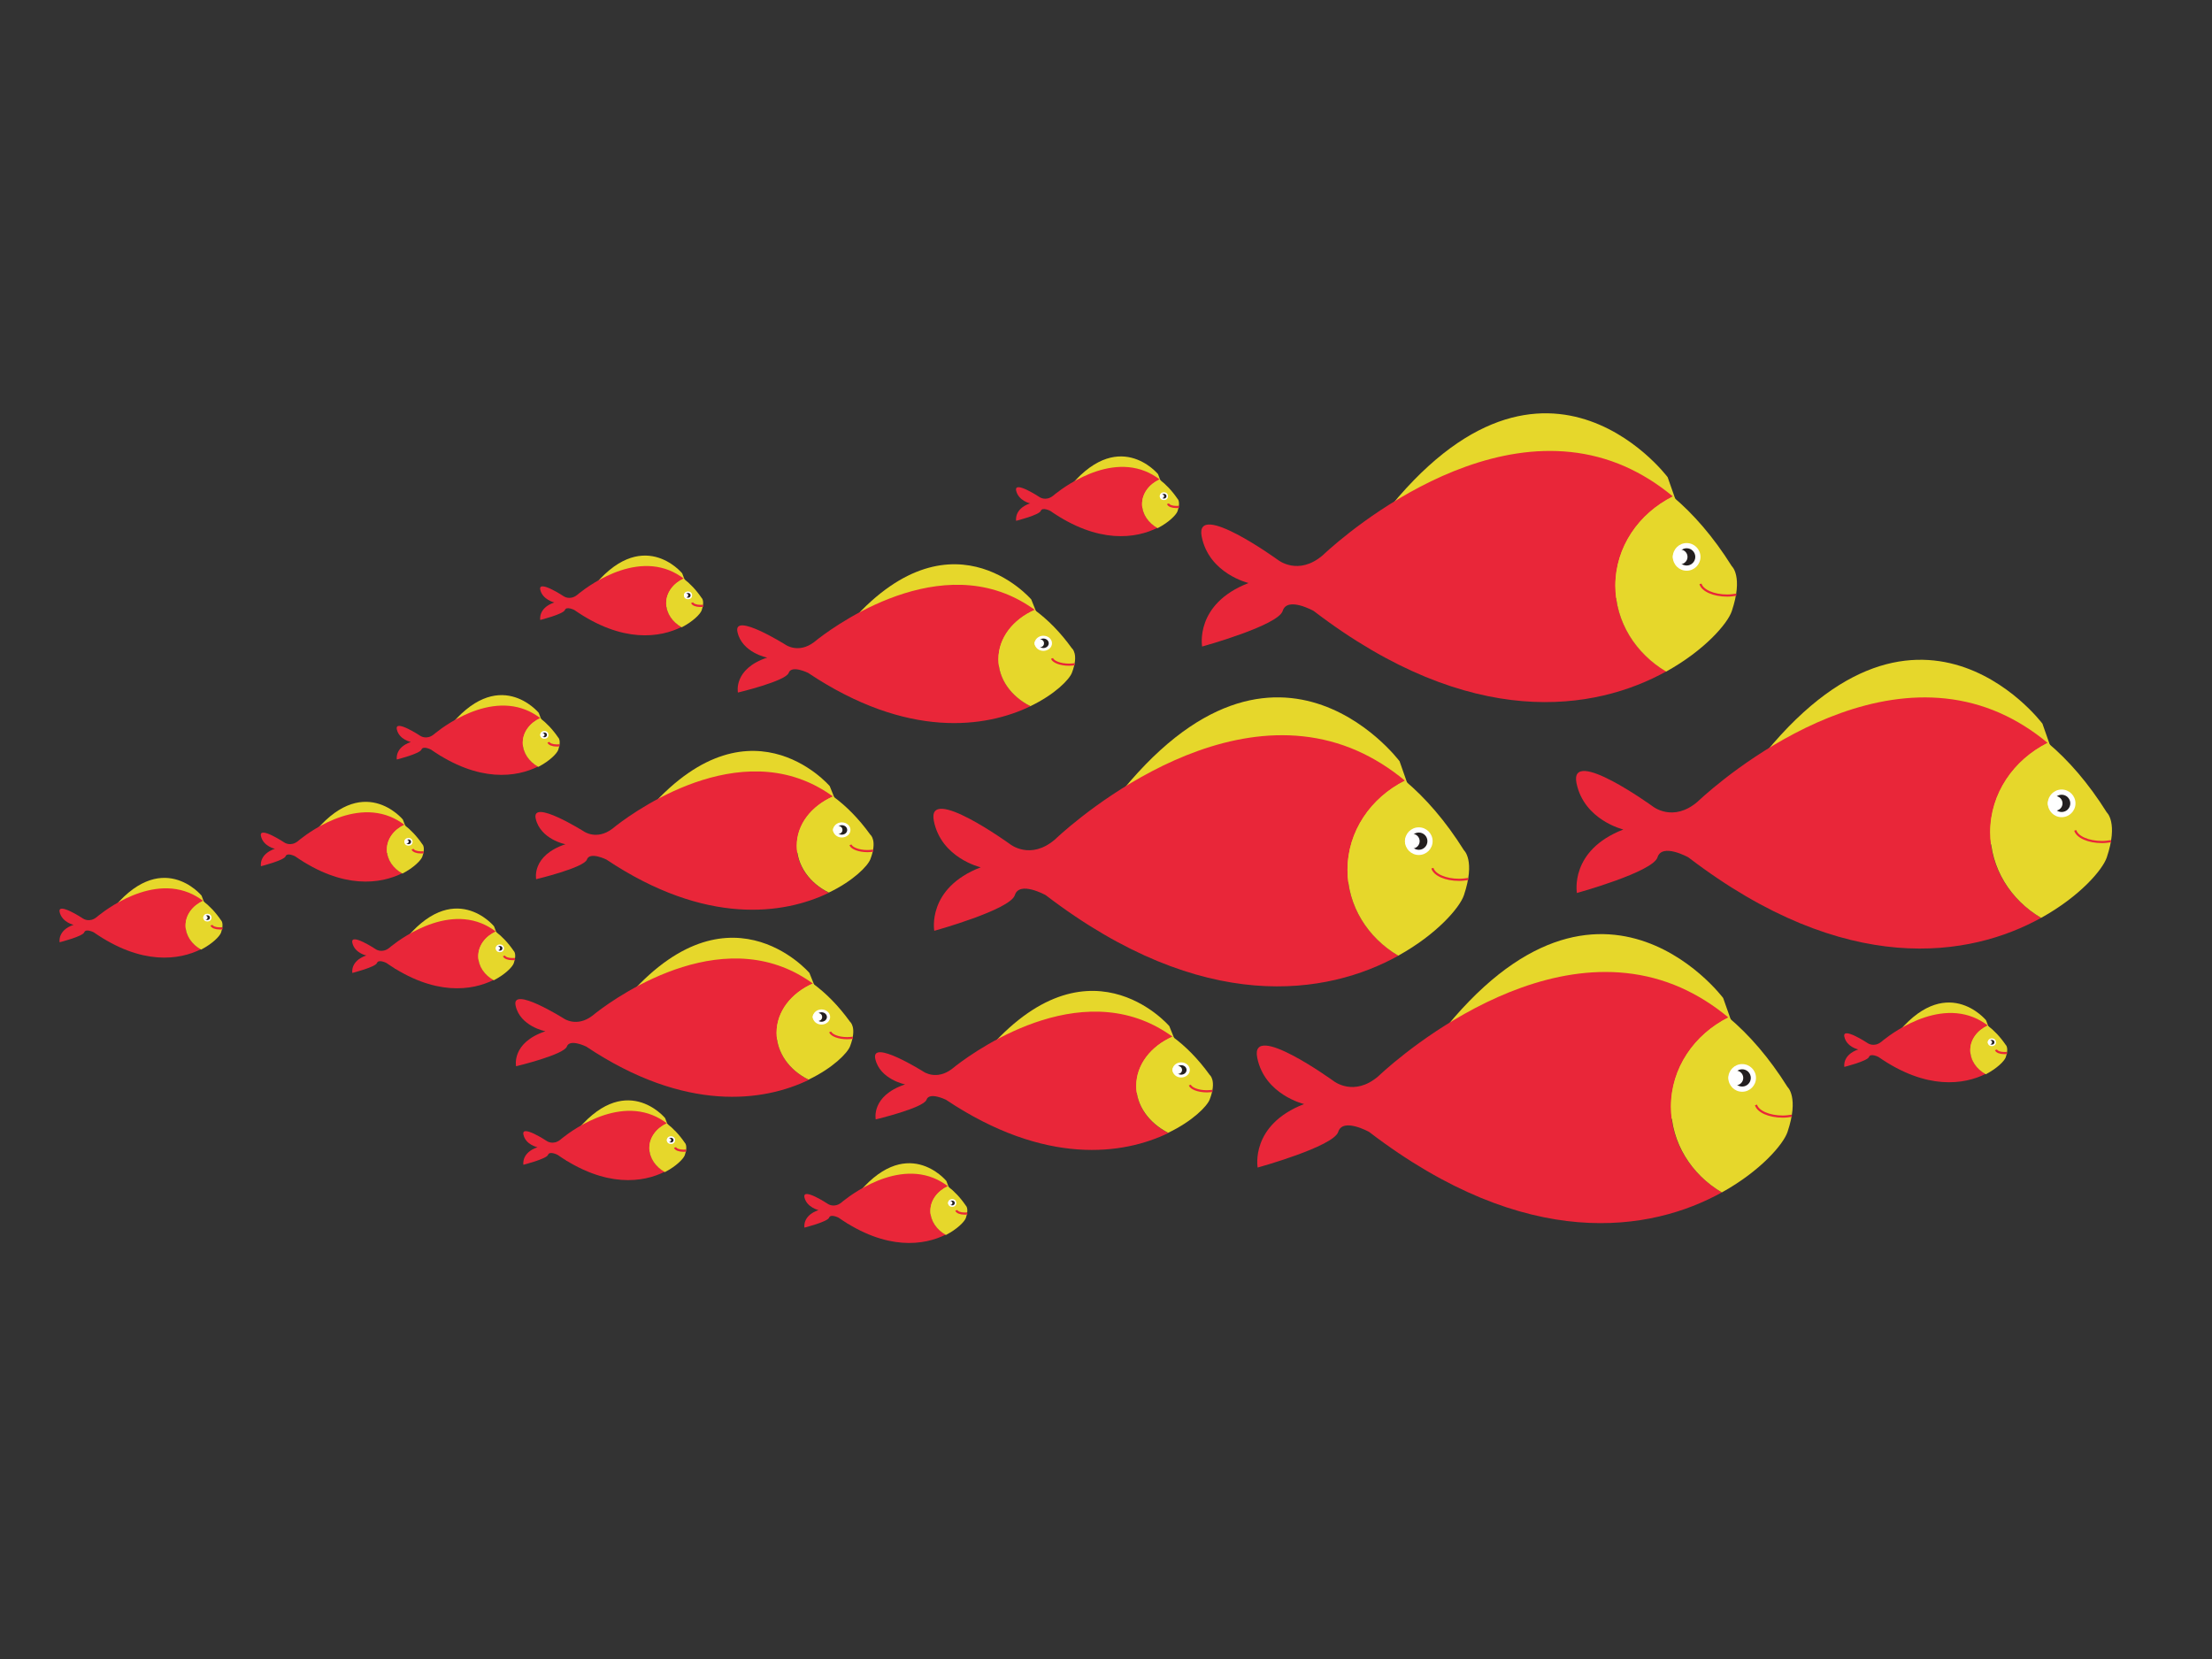 <?xml version="1.0" encoding="utf-8"?>
<!-- Generator: Adobe Illustrator 22.1.0, SVG Export Plug-In . SVG Version: 6.00 Build 0)  -->
<svg version="1.1" xmlns="http://www.w3.org/2000/svg" xmlns:xlink="http://www.w3.org/1999/xlink" x="0px" y="0px"
	 viewBox="0 0 1024 768" style="enable-background:new 0 0 1024 768;" xml:space="preserve">
<rect x="0" y="0" width="1024" height="768" fill="#333333" stroke="none"/>
<style type="text/css">
	.st0{fill:#E6D72B;}
	.st1{fill:#E92639;}
	.st2{fill:#FFFFFF;}
	.st3{fill:#231F20;}
	.st4{fill:none;stroke:#E92639;stroke-miterlimit:10;}
</style>
<g id="Layer_1">
	<g id="Layer_3">
	</g>
	<g>
		<g>
			<path class="st0" d="M772,220.9c0,0-61.4-82.2-138.9,27.5l-11.3,43.2l168.1-19.7L772,220.9z"/>
			<g>
				<path class="st1" d="M556.3,248.4c-3.4-17.2,35.3,10.8,35.3,10.8s9.4,7.6,20.8-2.2c0,0,73.1-70.6,140-41
					c7.4,3.3,14.8,7.8,22,13.8c-15.8,7.9-26.6,23.5-26.6,41.3c0,16.7,9.4,31.3,23.6,39.7c-32.8,18.2-90.2,27.9-163.3-28
					c0,0-12.2-6.8-14.3,0s-37.3,16.5-37.3,16.5s-3.6-19.7,21.5-29.4C578,269.9,559.7,265.6,556.3,248.4z"/>
				<path class="st0" d="M747.8,271.2c0-17.9,10.8-33.4,26.6-41.3c9.5,8,18.7,18.5,27.3,32.2c0,0,5.4,4.7,0,20.8
					c-1.9,5.7-12.5,18.1-30.4,28C757.2,302.5,747.8,287.9,747.8,271.2z"/>
			</g>
			<circle class="st2" cx="780.8" cy="257.8" r="6.4"/>
			<circle class="st3" cx="780.8" cy="257.8" r="4"/>
			<circle class="st2" cx="777.8" cy="257.8" r="3.4"/>
			<g>
				<path class="st4" d="M803.8,275.3c-1.3,0.2-2.7,0.4-4.2,0.4c-6.3,0-11.5-2.3-12.4-5.4"/>
			</g>
		</g>
		<g>
			<path class="st0" d="M945.5,335c0,0-61.4-82.2-138.9,27.5l-11.3,43.2l168.1-19.7L945.5,335z"/>
			<g>
				<path class="st1" d="M729.8,362.5c-3.4-17.2,35.3,10.8,35.3,10.8s9.4,7.6,20.8-2.2c0,0,73.1-70.6,140-41
					c7.4,3.3,14.8,7.8,22,13.8c-15.8,7.9-26.6,23.5-26.6,41.3c0,16.7,9.4,31.3,23.6,39.7c-32.8,18.2-90.2,27.9-163.3-28
					c0,0-12.2-6.8-14.3,0c-2.2,6.8-37.3,16.5-37.3,16.5s-3.6-19.7,21.5-29.4C751.5,384,733.3,379.7,729.8,362.5z"/>
				<path class="st0" d="M921.4,385.2c0-17.9,10.8-33.4,26.6-41.3c9.5,8,18.7,18.5,27.3,32.2c0,0,5.4,4.7,0,20.8
					c-1.9,5.7-12.5,18.1-30.4,28C930.8,416.6,921.4,401.9,921.4,385.2z"/>
			</g>
			<circle class="st2" cx="954.4" cy="371.9" r="6.4"/>
			<circle class="st3" cx="954.4" cy="371.9" r="4"/>
			<circle class="st2" cx="951.4" cy="371.9" r="3.4"/>
			<g>
				<path class="st4" d="M977.3,389.4c-1.3,0.2-2.7,0.4-4.2,0.4c-6.3,0-11.5-2.3-12.4-5.4"/>
			</g>
		</g>
		<g>
			<path class="st0" d="M797.7,462c0,0-61.4-82.2-138.9,27.5l-11.3,43.2L815.7,513L797.7,462z"/>
			<g>
				<path class="st1" d="M582,489.6c-3.4-17.2,35.3,10.8,35.3,10.8s9.4,7.6,20.8-2.2c0,0,73.1-70.6,140-41c7.4,3.3,14.8,7.8,22,13.8
					c-15.8,7.9-26.6,23.5-26.6,41.3c0,16.7,9.4,31.3,23.6,39.7c-32.8,18.2-90.2,27.9-163.3-28c0,0-12.2-6.8-14.3,0
					c-2.2,6.8-37.3,16.5-37.3,16.5s-3.6-19.7,21.5-29.4C603.7,511.1,585.4,506.8,582,489.6z"/>
				<path class="st0" d="M773.6,512.3c0-17.9,10.8-33.4,26.6-41.3c9.5,8,18.7,18.5,27.3,32.2c0,0,5.4,4.7,0,20.8
					c-1.9,5.7-12.5,18.1-30.4,28C783,543.7,773.6,529,773.6,512.3z"/>
			</g>
			<circle class="st2" cx="806.5" cy="499" r="6.4"/>
			<circle class="st3" cx="806.5" cy="499" r="4"/>
			<circle class="st2" cx="803.6" cy="499" r="3.4"/>
			<g>
				<path class="st4" d="M829.5,516.5c-1.3,0.2-2.7,0.4-4.2,0.4c-6.3,0-11.5-2.3-12.4-5.4"/>
			</g>
		</g>
		<g>
			<path class="st0" d="M647.9,352.4c0,0-61.4-82.2-138.9,27.5l-11.3,43.2l168.1-19.7L647.9,352.4z"/>
			<g>
				<path class="st1" d="M432.3,380c-3.4-17.2,35.3,10.8,35.3,10.8s9.4,7.6,20.8-2.2c0,0,73.1-70.6,140-41c7.4,3.3,14.8,7.8,22,13.8
					c-15.8,7.9-26.6,23.5-26.6,41.3c0,16.7,9.4,31.3,23.6,39.7c-32.8,18.2-90.2,27.9-163.3-28c0,0-12.2-6.8-14.3,0
					c-2.2,6.8-37.3,16.5-37.3,16.5s-3.6-19.7,21.5-29.4C453.9,401.5,435.7,397.2,432.3,380z"/>
				<path class="st0" d="M623.8,402.7c0-17.9,10.8-33.4,26.6-41.3c9.5,8,18.7,18.5,27.3,32.2c0,0,5.4,4.7,0,20.8
					c-1.9,5.7-12.5,18.1-30.4,28C633.2,434.1,623.8,419.4,623.8,402.7z"/>
			</g>
			<circle class="st2" cx="656.8" cy="389.4" r="6.4"/>
			<circle class="st3" cx="656.8" cy="389.4" r="4"/>
			<circle class="st2" cx="653.8" cy="389.4" r="3.4"/>
			<g>
				<path class="st4" d="M679.7,406.9c-1.3,0.2-2.7,0.4-4.2,0.4c-6.3,0-11.5-2.3-12.4-5.4"/>
			</g>
		</g>
		<g>
			<path class="st0" d="M541.3,475c0,0-38.7-45.3-87.6,15.2l-7.2,23.8l106.1-10.9L541.3,475z"/>
			<g>
				<path class="st1" d="M405.2,490.2c-2.2-9.5,22.3,5.9,22.3,5.9s5.9,4.2,13.1-1.2c0,0,46.1-38.9,88.3-22.6
					c4.7,1.8,9.3,4.3,13.9,7.6c-10,4.4-16.8,12.9-16.8,22.8c0,9.2,5.9,17.3,14.9,21.8c-20.7,10-56.9,15.4-103-15.4c0,0-7.7-3.8-9,0
					s-23.5,9.1-23.5,9.1s-2.3-10.9,13.6-16.2C418.9,502,407.3,499.6,405.2,490.2z"/>
				<path class="st0" d="M526,502.7c0-9.8,6.8-18.4,16.8-22.8c6,4.4,11.8,10.2,17.2,17.7c0,0,3.4,2.6,0,11.4
					c-1.2,3.1-7.9,10-19.2,15.4C532,519.9,526,511.9,526,502.7z"/>
			</g>
			<ellipse class="st2" cx="546.8" cy="495.3" rx="4" ry="3.5"/>
			<ellipse class="st3" cx="546.8" cy="495.3" rx="2.5" ry="2.2"/>
			<ellipse class="st2" cx="545" cy="495.3" rx="2.2" ry="1.9"/>
			<g>
				<path class="st4" d="M561.3,505c-0.8,0.1-1.7,0.2-2.6,0.2c-4,0-7.3-1.3-7.9-2.9"/>
			</g>
		</g>
		<g>
			<path class="st0" d="M477.4,277.5c0,0-38.7-45.3-87.6,15.2l-7.2,23.8l106.1-10.9L477.4,277.5z"/>
			<g>
				<path class="st1" d="M341.4,292.6c-2.2-9.5,22.3,5.9,22.3,5.9s5.9,4.2,13.1-1.2c0,0,46.1-38.9,88.3-22.6
					c4.7,1.8,9.3,4.3,13.9,7.6c-10,4.4-16.8,12.9-16.8,22.8c0,9.2,5.9,17.3,14.9,21.8c-20.7,10-56.9,15.4-103-15.4c0,0-7.7-3.8-9,0
					s-23.5,9.1-23.5,9.1s-2.3-10.9,13.6-16.2C355.1,304.5,343.5,302.1,341.4,292.6z"/>
				<path class="st0" d="M462.2,305.2c0-9.8,6.8-18.4,16.8-22.8c6,4.4,11.8,10.2,17.2,17.7c0,0,3.4,2.6,0,11.4
					c-1.2,3.1-7.9,10-19.2,15.4C468.1,322.4,462.2,314.4,462.2,305.2z"/>
			</g>
			<ellipse class="st2" cx="483" cy="297.8" rx="4" ry="3.5"/>
			<ellipse class="st3" cx="483" cy="297.8" rx="2.5" ry="2.2"/>
			<ellipse class="st2" cx="481.1" cy="297.8" rx="2.2" ry="1.9"/>
			<g>
				<path class="st4" d="M497.5,307.5c-0.8,0.1-1.7,0.2-2.6,0.2c-4,0-7.3-1.3-7.9-2.9"/>
			</g>
		</g>
		<g>
			<path class="st0" d="M384.1,363.9c0,0-38.7-45.3-87.6,15.2l-7.2,23.8l106.1-10.9L384.1,363.9z"/>
			<g>
				<path class="st1" d="M248,379c-2.2-9.5,22.3,5.9,22.3,5.9s5.9,4.2,13.1-1.2c0,0,46.1-38.9,88.3-22.6c4.7,1.8,9.3,4.3,13.9,7.6
					c-10,4.4-16.8,12.9-16.8,22.8c0,9.2,5.9,17.3,14.9,21.8c-20.7,10-56.9,15.4-103-15.4c0,0-7.7-3.8-9,0s-23.5,9.1-23.5,9.1
					s-2.3-10.9,13.6-16.2C261.7,390.9,250.2,388.5,248,379z"/>
				<path class="st0" d="M368.9,391.5c0-9.8,6.8-18.4,16.8-22.8c6,4.4,11.8,10.2,17.2,17.7c0,0,3.4,2.6,0,11.4
					c-1.2,3.1-7.9,10-19.2,15.4C374.8,408.8,368.9,400.7,368.9,391.5z"/>
			</g>
			<ellipse class="st2" cx="389.7" cy="384.2" rx="4" ry="3.5"/>
			<ellipse class="st3" cx="389.7" cy="384.2" rx="2.5" ry="2.2"/>
			<ellipse class="st2" cx="387.8" cy="384.2" rx="2.2" ry="1.9"/>
			<g>
				<path class="st4" d="M404.2,393.8c-0.8,0.1-1.7,0.2-2.6,0.2c-4,0-7.3-1.3-7.9-2.9"/>
			</g>
		</g>
		<g>
			<path class="st0" d="M374.7,450.4c0,0-38.7-45.3-87.6,15.2l-7.2,23.8l106.1-10.9L374.7,450.4z"/>
			<g>
				<path class="st1" d="M238.7,465.6c-2.2-9.5,22.3,5.9,22.3,5.9s5.9,4.2,13.1-1.2c0,0,46.1-38.9,88.3-22.6
					c4.7,1.8,9.3,4.3,13.9,7.6c-10,4.4-16.8,12.9-16.8,22.8c0,9.2,5.9,17.3,14.9,21.8c-20.7,10-56.9,15.4-103-15.4c0,0-7.7-3.8-9,0
					c-1.4,3.8-23.5,9.1-23.5,9.1s-2.3-10.9,13.6-16.2C252.4,477.4,240.8,475.1,238.7,465.6z"/>
				<path class="st0" d="M359.5,478.1c0-9.8,6.8-18.4,16.8-22.8c6,4.4,11.8,10.2,17.2,17.7c0,0,3.4,2.6,0,11.4
					c-1.2,3.1-7.9,10-19.2,15.4C365.4,495.4,359.5,487.3,359.5,478.1z"/>
			</g>
			<ellipse class="st2" cx="380.3" cy="470.8" rx="4" ry="3.5"/>
			<ellipse class="st3" cx="380.3" cy="470.8" rx="2.5" ry="2.2"/>
			<ellipse class="st2" cx="378.4" cy="470.8" rx="2.2" ry="1.9"/>
			<g>
				<path class="st4" d="M394.8,480.4c-0.8,0.1-1.7,0.2-2.6,0.2c-4,0-7.3-1.3-7.9-2.9"/>
			</g>
		</g>
		<g>
			<path class="st0" d="M919.4,472.3c0,0-18.7-22.8-42.3,7.6l-3.5,12l51.2-5.5L919.4,472.3z"/>
			<g>
				<path class="st1" d="M853.8,479.9c-1-4.8,10.8,3,10.8,3s2.9,2.1,6.3-0.6c0,0,22.3-19.5,42.6-11.4c2.3,0.9,4.5,2.2,6.7,3.8
					c-4.8,2.2-8.1,6.5-8.1,11.4c0,4.6,2.9,8.7,7.2,11c-10,5-27.4,7.7-49.7-7.8c0,0-3.7-1.9-4.4,0c-0.7,1.9-11.4,4.6-11.4,4.6
					s-1.1-5.5,6.5-8.1C860.4,485.9,854.8,484.7,853.8,479.9z"/>
				<path class="st0" d="M912.1,486.2c0-4.9,3.3-9.2,8.1-11.4c2.9,2.2,5.7,5.1,8.3,8.9c0,0,1.6,1.3,0,5.8c-0.6,1.6-3.8,5-9.2,7.8
					C914.9,494.9,912.1,490.8,912.1,486.2z"/>
			</g>
			<ellipse class="st2" cx="922.1" cy="482.5" rx="1.9" ry="1.8"/>
			<ellipse class="st3" cx="922.1" cy="482.5" rx="1.2" ry="1.1"/>
			<ellipse class="st2" cx="921.2" cy="482.5" rx="1" ry="0.9"/>
			<g>
				<path class="st4" d="M929.1,487.4c-0.4,0.1-0.8,0.1-1.3,0.1c-1.9,0-3.5-0.6-3.8-1.5"/>
			</g>
		</g>
		<g>
			<path class="st0" d="M228.7,428.8c0,0-18.7-22.8-42.3,7.6l-3.5,12l51.2-5.5L228.7,428.8z"/>
			<g>
				<path class="st1" d="M163.1,436.4c-1-4.8,10.8,3,10.8,3s2.9,2.1,6.3-0.6c0,0,22.3-19.5,42.6-11.4c2.3,0.9,4.5,2.2,6.7,3.8
					c-4.8,2.2-8.1,6.5-8.1,11.4c0,4.6,2.9,8.7,7.2,11c-10,5-27.4,7.7-49.7-7.8c0,0-3.7-1.9-4.4,0c-0.7,1.9-11.4,4.6-11.4,4.6
					s-1.1-5.5,6.5-8.1C169.7,442.4,164.1,441.2,163.1,436.4z"/>
				<path class="st0" d="M221.4,442.7c0-4.9,3.3-9.2,8.1-11.4c2.9,2.2,5.7,5.1,8.3,8.9c0,0,1.6,1.3,0,5.8c-0.6,1.6-3.8,5-9.2,7.8
					C224.3,451.4,221.4,447.4,221.4,442.7z"/>
			</g>
			<ellipse class="st2" cx="231.4" cy="439" rx="1.9" ry="1.8"/>
			<ellipse class="st3" cx="231.4" cy="439" rx="1.2" ry="1.1"/>
			<ellipse class="st2" cx="230.5" cy="439" rx="1" ry="0.9"/>
			<g>
				<path class="st4" d="M238.4,443.9c-0.4,0.1-0.8,0.1-1.3,0.1c-1.9,0-3.5-0.6-3.8-1.5"/>
			</g>
		</g>
		<g>
			<path class="st0" d="M307.9,517.6c0,0-18.7-22.8-42.3,7.6l-3.5,12l51.2-5.5L307.9,517.6z"/>
			<g>
				<path class="st1" d="M242.3,525.2c-1-4.8,10.8,3,10.8,3s2.9,2.1,6.3-0.6c0,0,22.3-19.5,42.6-11.4c2.3,0.9,4.5,2.2,6.7,3.8
					c-4.8,2.2-8.1,6.5-8.1,11.4c0,4.6,2.9,8.7,7.2,11c-10,5-27.4,7.7-49.7-7.8c0,0-3.7-1.9-4.4,0c-0.7,1.9-11.4,4.6-11.4,4.6
					s-1.1-5.5,6.5-8.1C248.9,531.1,243.3,530,242.3,525.2z"/>
				<path class="st0" d="M300.6,531.5c0-4.9,3.3-9.2,8.1-11.4c2.9,2.2,5.7,5.1,8.3,8.9c0,0,1.6,1.3,0,5.8c-0.6,1.6-3.8,5-9.2,7.8
					C303.5,540.2,300.6,536.1,300.6,531.5z"/>
			</g>
			<ellipse class="st2" cx="310.6" cy="527.8" rx="1.9" ry="1.8"/>
			<ellipse class="st3" cx="310.6" cy="527.8" rx="1.2" ry="1.1"/>
			<ellipse class="st2" cx="309.7" cy="527.8" rx="1" ry="0.9"/>
			<g>
				<path class="st4" d="M317.6,532.6c-0.4,0.1-0.8,0.1-1.3,0.1c-1.9,0-3.5-0.6-3.8-1.5"/>
			</g>
		</g>
		<g>
			<path class="st0" d="M438.1,546.7c0,0-18.7-22.8-42.3,7.6l-3.5,12l51.2-5.5L438.1,546.7z"/>
			<g>
				<path class="st1" d="M372.4,554.3c-1-4.8,10.8,3,10.8,3s2.9,2.1,6.3-0.6c0,0,22.3-19.5,42.6-11.4c2.3,0.9,4.5,2.2,6.7,3.8
					c-4.8,2.2-8.1,6.5-8.1,11.4c0,4.6,2.9,8.7,7.2,11c-10,5-27.4,7.7-49.7-7.8c0,0-3.7-1.9-4.4,0c-0.7,1.9-11.4,4.6-11.4,4.6
					s-1.1-5.5,6.5-8.1C379,560.2,373.5,559,372.4,554.3z"/>
				<path class="st0" d="M430.7,560.6c0-4.9,3.3-9.2,8.1-11.4c2.9,2.2,5.7,5.1,8.3,8.9c0,0,1.6,1.3,0,5.8c-0.6,1.6-3.8,5-9.2,7.8
					C433.6,569.3,430.7,565.2,430.7,560.6z"/>
			</g>
			<ellipse class="st2" cx="440.8" cy="556.9" rx="1.9" ry="1.8"/>
			<ellipse class="st3" cx="440.8" cy="556.9" rx="1.2" ry="1.1"/>
			<ellipse class="st2" cx="439.9" cy="556.9" rx="1" ry="0.9"/>
			<g>
				<path class="st4" d="M447.8,561.7c-0.4,0.1-0.8,0.1-1.3,0.1c-1.9,0-3.5-0.6-3.8-1.5"/>
			</g>
		</g>
		<g>
			<path class="st0" d="M536.1,219.5c0,0-18.7-22.8-42.3,7.6l-3.5,12l51.2-5.5L536.1,219.5z"/>
			<g>
				<path class="st1" d="M470.4,227.1c-1-4.8,10.8,3,10.8,3s2.9,2.1,6.3-0.6c0,0,22.3-19.5,42.6-11.4c2.3,0.9,4.5,2.2,6.7,3.8
					c-4.8,2.2-8.1,6.5-8.1,11.4c0,4.6,2.9,8.7,7.2,11c-10,5-27.4,7.7-49.7-7.8c0,0-3.7-1.9-4.4,0c-0.7,1.9-11.4,4.6-11.4,4.6
					s-1.1-5.5,6.5-8.1C477,233.1,471.5,231.9,470.4,227.1z"/>
				<path class="st0" d="M528.7,233.4c0-4.9,3.3-9.2,8.1-11.4c2.9,2.2,5.7,5.1,8.3,8.9c0,0,1.6,1.3,0,5.8c-0.6,1.6-3.8,5-9.2,7.8
					C531.6,242.1,528.7,238,528.7,233.4z"/>
			</g>
			<ellipse class="st2" cx="538.8" cy="229.7" rx="1.9" ry="1.8"/>
			<ellipse class="st3" cx="538.8" cy="229.7" rx="1.2" ry="1.1"/>
			<ellipse class="st2" cx="537.9" cy="229.7" rx="1" ry="0.9"/>
			<g>
				<path class="st4" d="M545.8,234.6c-0.4,0.1-0.8,0.1-1.3,0.1c-1.9,0-3.5-0.6-3.8-1.5"/>
			</g>
		</g>
		<g>
			<path class="st0" d="M186.5,379.4c0,0-18.7-22.8-42.3,7.6l-3.5,12l51.2-5.5L186.5,379.4z"/>
			<g>
				<path class="st1" d="M120.8,387c-1-4.8,10.8,3,10.8,3s2.9,2.1,6.3-0.6c0,0,22.3-19.5,42.6-11.4c2.3,0.9,4.5,2.2,6.7,3.8
					c-4.8,2.2-8.1,6.5-8.1,11.4c0,4.6,2.9,8.7,7.2,11c-10,5-27.4,7.7-49.7-7.8c0,0-3.7-1.9-4.4,0c-0.7,1.9-11.4,4.6-11.4,4.6
					s-1.1-5.5,6.5-8.1C127.4,393,121.8,391.8,120.8,387z"/>
				<path class="st0" d="M179.1,393.3c0-4.9,3.3-9.2,8.1-11.4c2.9,2.2,5.7,5.1,8.3,8.9c0,0,1.6,1.3,0,5.8c-0.6,1.6-3.8,5-9.2,7.8
					C182,402,179.1,398,179.1,393.3z"/>
			</g>
			<ellipse class="st2" cx="189.1" cy="389.7" rx="1.9" ry="1.8"/>
			<ellipse class="st3" cx="189.1" cy="389.7" rx="1.2" ry="1.1"/>
			<ellipse class="st2" cx="188.2" cy="389.6" rx="1" ry="0.9"/>
			<g>
				<path class="st4" d="M196.1,394.5c-0.4,0.1-0.8,0.1-1.3,0.1c-1.9,0-3.5-0.6-3.8-1.5"/>
			</g>
		</g>
		<g>
			<path class="st0" d="M249.4,330c0,0-18.7-22.8-42.3,7.6l-3.5,12l51.2-5.5L249.4,330z"/>
			<g>
				<path class="st1" d="M183.7,337.6c-1-4.8,10.8,3,10.8,3s2.9,2.1,6.3-0.6c0,0,22.3-19.5,42.6-11.4c2.3,0.9,4.5,2.2,6.7,3.8
					c-4.8,2.2-8.1,6.5-8.1,11.4c0,4.6,2.9,8.7,7.2,11c-10,5-27.4,7.7-49.7-7.8c0,0-3.7-1.9-4.4,0c-0.7,1.9-11.4,4.6-11.4,4.6
					s-1.1-5.5,6.5-8.1C190.3,343.5,184.7,342.4,183.7,337.6z"/>
				<path class="st0" d="M242,343.9c0-4.9,3.3-9.2,8.1-11.4c2.9,2.2,5.7,5.1,8.3,8.9c0,0,1.6,1.3,0,5.8c-0.6,1.6-3.8,5-9.2,7.8
					C244.9,352.6,242,348.5,242,343.9z"/>
			</g>
			<ellipse class="st2" cx="252" cy="340.2" rx="1.9" ry="1.8"/>
			<ellipse class="st3" cx="252" cy="340.2" rx="1.2" ry="1.1"/>
			<ellipse class="st2" cx="251.1" cy="340.2" rx="1" ry="0.9"/>
			<g>
				<path class="st4" d="M259,345c-0.4,0.1-0.8,0.1-1.3,0.1c-1.9,0-3.5-0.6-3.8-1.5"/>
			</g>
		</g>
		<g>
			<path class="st0" d="M315.8,265.4c0,0-18.7-22.8-42.3,7.6l-3.5,12l51.2-5.5L315.8,265.4z"/>
			<g>
				<path class="st1" d="M250.1,273c-1-4.8,10.8,3,10.8,3s2.9,2.1,6.3-0.6c0,0,22.3-19.5,42.6-11.4c2.3,0.9,4.5,2.2,6.7,3.8
					c-4.8,2.2-8.1,6.5-8.1,11.4c0,4.6,2.9,8.7,7.2,11c-10,5-27.4,7.7-49.7-7.8c0,0-3.7-1.9-4.4,0s-11.4,4.6-11.4,4.6
					s-1.1-5.5,6.5-8.1C256.7,278.9,251.2,277.7,250.1,273z"/>
				<path class="st0" d="M308.4,279.3c0-4.9,3.3-9.2,8.1-11.4c2.9,2.2,5.7,5.1,8.3,8.9c0,0,1.6,1.3,0,5.8c-0.6,1.6-3.8,5-9.2,7.8
					C311.3,288,308.4,283.9,308.4,279.3z"/>
			</g>
			<ellipse class="st2" cx="318.5" cy="275.6" rx="1.9" ry="1.8"/>
			<ellipse class="st3" cx="318.5" cy="275.6" rx="1.2" ry="1.1"/>
			<ellipse class="st2" cx="317.6" cy="275.6" rx="1" ry="0.9"/>
			<g>
				<path class="st4" d="M325.5,280.4c-0.4,0.1-0.8,0.1-1.3,0.1c-1.9,0-3.5-0.6-3.8-1.5"/>
			</g>
		</g>
		<g>
			<path class="st0" d="M93.3,414.6c0,0-18.7-22.8-42.3,7.6l-3.5,12l51.2-5.5L93.3,414.6z"/>
			<g>
				<path class="st1" d="M27.6,422.2c-1-4.8,10.8,3,10.8,3s2.9,2.1,6.3-0.6c0,0,22.3-19.5,42.6-11.4c2.3,0.9,4.5,2.2,6.7,3.8
					c-4.8,2.2-8.1,6.5-8.1,11.4c0,4.6,2.9,8.7,7.2,11c-10,5-27.4,7.7-49.7-7.8c0,0-3.7-1.9-4.4,0s-11.4,4.6-11.4,4.6
					s-1.1-5.5,6.5-8.1C34.2,428.2,28.7,427,27.6,422.2z"/>
				<path class="st0" d="M85.9,428.5c0-4.9,3.3-9.2,8.1-11.4c2.9,2.2,5.7,5.1,8.3,8.9c0,0,1.6,1.3,0,5.8c-0.6,1.6-3.8,5-9.2,7.8
					C88.8,437.2,85.9,433.1,85.9,428.5z"/>
			</g>
			<ellipse class="st2" cx="96" cy="424.8" rx="1.9" ry="1.8"/>
			<ellipse class="st3" cx="96" cy="424.8" rx="1.2" ry="1.1"/>
			<ellipse class="st2" cx="95.1" cy="424.8" rx="1" ry="0.9"/>
			<g>
				<path class="st4" d="M103,429.7c-0.4,0.1-0.8,0.1-1.3,0.1c-1.9,0-3.5-0.6-3.8-1.5"/>
			</g>
		</g>
	</g>
</g>
<g id="Layer_4">
</g>
<g id="Layer_2">
</g>
</svg>

